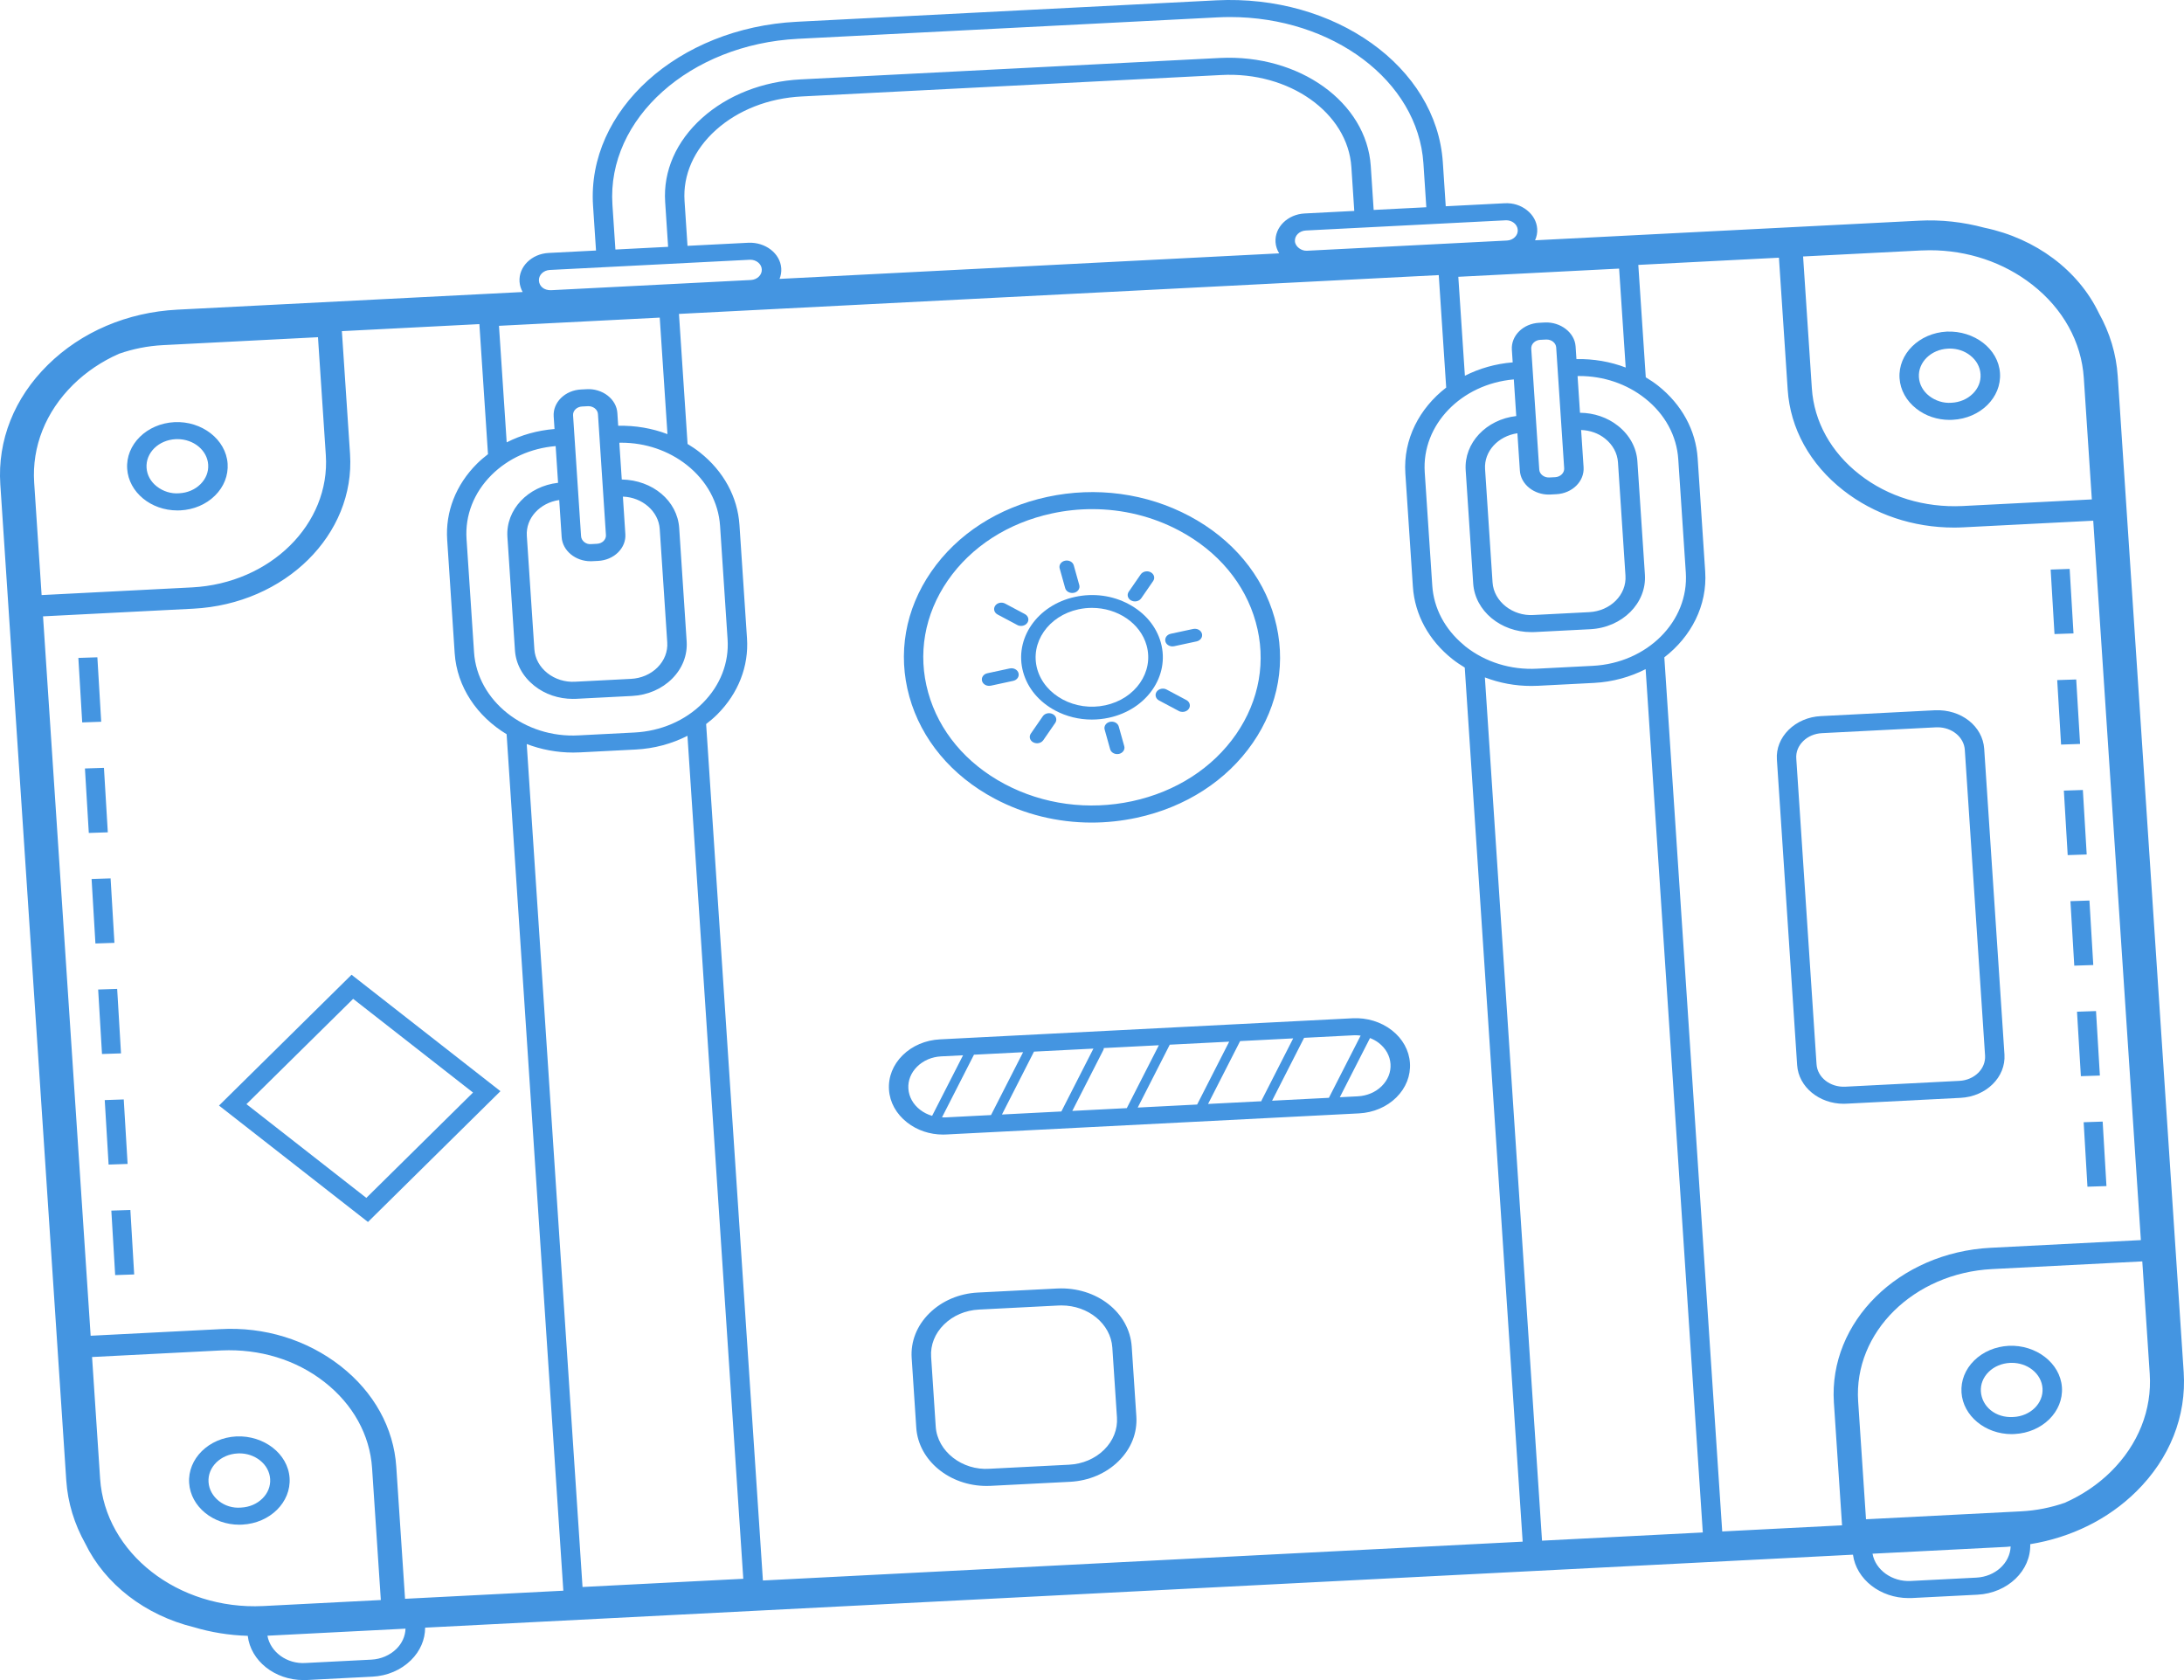 <svg width="91" height="70" viewBox="0 0 91 70" fill="none" xmlns="http://www.w3.org/2000/svg">
<path d="M90.987 57.171L88.239 15.674C88.178 14.747 87.907 13.858 87.453 13.046C86.6 11.271 84.835 9.935 82.683 9.488C81.806 9.252 80.885 9.145 79.952 9.195L63.961 10.012C64.028 9.861 64.062 9.7 64.05 9.534C64.03 9.233 63.877 8.956 63.619 8.754C63.362 8.553 63.044 8.449 62.687 8.469L60.239 8.594L60.118 6.761C59.854 2.789 55.627 -0.235 50.675 0.014L33.2 0.907C28.256 1.16 24.448 4.597 24.71 8.57L24.834 10.438L22.862 10.539C22.153 10.575 21.607 11.111 21.647 11.737C21.658 11.891 21.704 12.036 21.777 12.167L7.39 12.902C5.305 13.008 3.389 13.826 1.992 15.204C0.593 16.582 -0.108 18.35 0.013 20.18L2.761 61.678C2.824 62.621 3.104 63.507 3.55 64.306C4.376 66.008 6.049 67.301 8.081 67.798C8.791 68.01 9.543 68.134 10.323 68.157C10.446 69.202 11.451 70 12.644 70C12.69 70 12.735 69.999 12.782 69.998L15.516 69.858C16.137 69.827 16.707 69.582 17.124 69.172C17.507 68.793 17.713 68.316 17.714 67.816L77.207 64.776C77.347 65.804 78.344 66.584 79.525 66.584C79.569 66.584 79.615 66.583 79.662 66.582L82.395 66.443C83.656 66.377 84.627 65.439 84.593 64.338C86.292 64.061 87.834 63.305 89.008 62.147C90.407 60.77 91.108 59.002 90.987 57.171ZM64.251 64.192L61.87 28.224C62.475 28.456 63.128 28.58 63.8 28.58C63.896 28.58 63.993 28.578 64.089 28.573L66.411 28.454C67.197 28.413 67.927 28.206 68.568 27.88L70.95 63.85L64.251 64.192ZM10.964 66.916C7.43 67.089 4.378 64.714 4.171 61.606L3.836 56.54L9.231 56.265C10.821 56.195 12.33 56.651 13.517 57.58C14.706 58.509 15.411 59.783 15.503 61.167L15.868 66.665L10.964 66.916ZM16.877 66.614L16.512 61.116C16.406 59.495 15.581 58.004 14.191 56.917C12.799 55.83 11.024 55.271 9.173 55.379L3.777 55.654L1.793 25.68L8.054 25.361C11.877 25.164 14.806 22.273 14.585 18.914L14.245 13.797L19.974 13.504L20.333 18.923C20.172 19.048 20.015 19.179 19.87 19.324C18.995 20.2 18.554 21.326 18.633 22.494L18.945 27.216C19.04 28.631 19.883 29.849 21.109 30.591L23.472 66.276L16.877 66.614ZM6.79 14.38L13.249 14.05L13.576 18.965C13.766 21.836 11.261 24.306 7.995 24.474L1.734 24.794L1.424 20.109C1.325 18.61 1.9 17.162 3.045 16.031C3.594 15.49 4.242 15.057 4.954 14.741C5.534 14.538 6.151 14.413 6.79 14.38ZM28.644 30.658L30.97 65.78L24.272 66.122L21.947 31C22.543 31.227 23.196 31.355 23.878 31.355C23.973 31.355 24.068 31.353 24.164 31.348L26.487 31.229C27.259 31.19 27.992 30.99 28.644 30.658ZM29.278 29.295C28.544 30.029 27.535 30.463 26.439 30.52L24.115 30.639C21.864 30.767 19.886 29.202 19.752 27.176L19.439 22.454C19.374 21.474 19.742 20.529 20.477 19.794C21.174 19.097 22.119 18.674 23.152 18.586L23.253 20.116C22.002 20.256 21.068 21.236 21.142 22.37L21.456 27.092C21.493 27.664 21.782 28.189 22.262 28.572C22.709 28.928 23.277 29.119 23.871 29.119C23.918 29.119 23.965 29.118 24.014 29.116L26.337 28.997C26.983 28.964 27.575 28.708 28.005 28.278C28.434 27.849 28.648 27.298 28.611 26.726L28.3 22.001C28.223 20.866 27.199 20.004 25.907 19.978L25.805 18.447C25.831 18.446 25.855 18.445 25.881 18.445C26.892 18.445 27.857 18.772 28.622 19.378C29.448 20.033 29.939 20.934 30.003 21.914L30.316 26.636C30.381 27.616 30.013 28.56 29.278 29.295ZM24.609 23.384C24.632 23.384 24.656 23.384 24.679 23.382L24.922 23.37C25.244 23.353 25.54 23.227 25.754 23.015C25.968 22.802 26.076 22.531 26.056 22.249L25.954 20.692C26.755 20.717 27.441 21.301 27.489 22.043L27.802 26.765C27.828 27.148 27.683 27.52 27.397 27.807C27.111 28.094 26.717 28.263 26.29 28.285L23.967 28.404C23.546 28.43 23.126 28.298 22.806 28.043C22.482 27.785 22.291 27.433 22.265 27.049L21.951 22.328C21.902 21.586 22.496 20.949 23.301 20.833L23.403 22.386C23.443 22.947 23.977 23.384 24.609 23.384ZM23.878 17.306C23.871 17.214 23.907 17.123 23.978 17.053C24.048 16.984 24.147 16.942 24.252 16.937L24.495 16.924C24.502 16.924 24.509 16.924 24.518 16.924C24.616 16.924 24.707 16.955 24.782 17.012C24.862 17.075 24.909 17.16 24.915 17.253L25.247 22.289C25.254 22.382 25.218 22.471 25.149 22.541C25.079 22.61 24.98 22.652 24.875 22.657L24.632 22.67C24.419 22.694 24.225 22.535 24.211 22.342L23.878 17.306ZM25.758 17.74L25.724 17.214C25.707 16.93 25.562 16.671 25.321 16.483C25.079 16.293 24.75 16.196 24.449 16.216L24.208 16.228C23.885 16.244 23.59 16.371 23.374 16.583C23.16 16.795 23.052 17.066 23.07 17.349L23.105 17.875C22.394 17.932 21.718 18.123 21.112 18.431L20.791 13.575L27.489 13.233L27.811 18.088C27.17 17.844 26.476 17.724 25.758 17.74ZM29.422 30.167C29.585 30.042 29.742 29.91 29.887 29.765C30.762 28.889 31.203 27.763 31.125 26.594L30.811 21.873C30.734 20.704 30.148 19.631 29.162 18.85C28.999 18.72 28.826 18.606 28.649 18.498L28.29 13.079L59.948 11.462L60.258 16.148C59.14 17.011 58.464 18.305 58.556 19.719L58.87 24.44C58.947 25.609 59.533 26.682 60.519 27.463C60.682 27.592 60.854 27.706 61.031 27.814L63.444 64.233L31.788 65.851L29.422 30.167ZM66.364 27.742L64.042 27.861C62.951 27.92 61.885 27.587 61.06 26.934C61.03 26.911 61.004 26.884 60.975 26.86C60.973 26.855 60.97 26.851 60.967 26.846L60.968 26.854C60.199 26.205 59.74 25.34 59.678 24.398L59.364 19.676C59.233 17.7 60.887 15.998 63.076 15.808L63.177 17.335C61.928 17.476 60.995 18.456 61.07 19.59L61.383 24.311C61.46 25.453 62.53 26.337 63.8 26.337C63.846 26.337 63.892 26.336 63.94 26.335L66.264 26.216C67.596 26.147 68.615 25.129 68.538 23.945L68.225 19.223C68.188 18.652 67.9 18.126 67.419 17.744C66.977 17.392 66.413 17.202 65.833 17.198L65.732 15.669C65.756 15.668 65.78 15.667 65.804 15.667C66.816 15.667 67.781 15.994 68.546 16.6C69.373 17.254 69.864 18.155 69.928 19.136L70.242 23.858C70.376 25.884 68.636 27.626 66.364 27.742ZM65.174 19.512C65.185 19.705 65.018 19.87 64.798 19.882L64.555 19.894C64.448 19.899 64.35 19.869 64.269 19.806C64.189 19.744 64.141 19.659 64.136 19.566L63.802 14.529C63.79 14.336 63.959 14.171 64.177 14.159L64.42 14.147C64.428 14.147 64.436 14.147 64.444 14.147C64.653 14.147 64.828 14.291 64.841 14.475L65.174 19.512ZM64.531 20.606C64.555 20.606 64.581 20.606 64.604 20.604L64.847 20.591C65.51 20.558 66.02 20.055 65.983 19.47L65.88 17.916C66.25 17.93 66.598 18.05 66.875 18.272C67.199 18.529 67.39 18.881 67.416 19.265L67.728 23.986C67.781 24.779 67.103 25.46 66.215 25.505L63.892 25.624C63.032 25.679 62.242 25.062 62.19 24.269L61.878 19.547C61.828 18.805 62.422 18.168 63.225 18.052L63.328 19.606C63.345 19.889 63.489 20.148 63.73 20.337C63.955 20.511 64.237 20.606 64.531 20.606ZM65.685 14.962L65.65 14.433C65.609 13.85 65.019 13.409 64.373 13.436L64.13 13.449C63.466 13.482 62.957 13.985 62.994 14.569L63.029 15.098C62.306 15.157 61.632 15.353 61.037 15.656L60.763 11.533L67.463 11.191L67.737 15.313C67.093 15.067 66.395 14.947 65.685 14.962ZM69.347 27.388C70.465 26.526 71.142 25.231 71.05 23.817L70.736 19.095C70.659 17.927 70.073 16.854 69.089 16.072C68.925 15.943 68.752 15.828 68.574 15.721L68.263 11.037L74.122 10.737L74.487 16.233C74.592 17.854 75.417 19.345 76.808 20.432C78.095 21.439 79.718 21.981 81.416 21.981C81.55 21.981 81.688 21.978 81.826 21.97L87.218 21.695L89.203 51.669L82.945 51.989C79.12 52.186 76.191 55.077 76.412 58.436L76.752 63.553L71.759 63.808L69.347 27.388ZM80.03 10.436C80.157 10.43 80.283 10.426 80.409 10.426C81.98 10.426 83.483 10.928 84.675 11.86C85.962 12.866 86.726 14.246 86.825 15.744L87.16 20.808L81.766 21.084C80.183 21.158 78.667 20.698 77.48 19.768C76.291 18.84 75.586 17.566 75.494 16.182L75.129 10.686L80.03 10.436ZM86.032 62.614C85.455 62.814 84.843 62.938 84.208 62.97L77.75 63.3L77.423 58.385C77.233 55.514 79.738 53.044 83.005 52.876L89.262 52.556L89.572 57.241C89.671 58.74 89.095 60.188 87.951 61.319C87.399 61.863 86.747 62.297 86.032 62.614ZM62.733 9.179C62.743 9.178 62.753 9.178 62.761 9.178C62.878 9.178 62.991 9.216 63.08 9.286C63.175 9.361 63.232 9.464 63.239 9.577C63.248 9.689 63.205 9.796 63.12 9.88C63.034 9.966 62.917 10.016 62.788 10.022L54.461 10.447C54.233 10.463 53.97 10.284 53.955 10.051C53.939 9.818 54.142 9.618 54.407 9.604L62.733 9.179ZM25.518 8.529C25.281 4.947 28.75 1.846 33.247 1.617L50.722 0.724C50.899 0.715 51.076 0.71 51.25 0.71C55.516 0.71 59.08 3.362 59.309 6.802L59.43 8.635L57.236 8.747L57.115 6.914C56.938 4.267 54.146 2.253 50.835 2.415L33.36 3.308C31.777 3.39 30.317 3.961 29.251 4.919C28.174 5.886 27.629 7.128 27.715 8.416L27.838 10.284L25.642 10.397L25.518 8.529ZM22.576 11.389C22.662 11.305 22.779 11.255 22.908 11.248L31.233 10.823C31.243 10.822 31.253 10.822 31.262 10.822C31.516 10.822 31.727 10.997 31.741 11.219C31.748 11.331 31.706 11.44 31.62 11.524C31.534 11.609 31.417 11.659 31.289 11.666L22.963 12.091C22.661 12.1 22.471 11.925 22.455 11.694C22.448 11.582 22.491 11.474 22.576 11.389ZM31.188 10.114L28.646 10.243L28.523 8.375C28.45 7.29 28.914 6.239 29.829 5.417C30.754 4.586 32.024 4.089 33.407 4.019L50.882 3.126C53.721 2.971 56.156 4.7 56.307 6.957L56.428 8.788L54.361 8.894C53.652 8.93 53.107 9.468 53.147 10.091C53.158 10.26 53.214 10.416 53.299 10.556L32.481 11.62C32.537 11.48 32.562 11.331 32.552 11.179C32.509 10.556 31.893 10.086 31.188 10.114ZM16.518 68.7C16.245 68.968 15.872 69.129 15.467 69.149L12.734 69.288C11.957 69.342 11.264 68.829 11.143 68.152L16.897 67.858C16.885 68.168 16.757 68.463 16.518 68.7ZM82.347 65.732L79.614 65.871C78.838 65.913 78.141 65.41 78.022 64.735L83.61 64.45C83.666 64.447 83.721 64.438 83.777 64.434C83.752 65.119 83.141 65.692 82.347 65.732Z" fill="#4495E1"/>
<path d="M7.388 21.267C7.431 21.267 7.471 21.266 7.513 21.265C8.072 21.236 8.585 21.018 8.957 20.65C9.33 20.283 9.515 19.81 9.484 19.319C9.415 18.305 8.403 17.532 7.269 17.589C6.115 17.648 5.232 18.52 5.299 19.533C5.365 20.51 6.289 21.267 7.388 21.267ZM6.429 18.674C6.658 18.45 6.973 18.316 7.316 18.298C7.341 18.296 7.366 18.296 7.391 18.296C8.068 18.296 8.636 18.761 8.674 19.36C8.694 19.661 8.579 19.951 8.35 20.176C8.122 20.402 7.807 20.535 7.464 20.552C7.129 20.581 6.792 20.47 6.535 20.269C6.278 20.069 6.127 19.793 6.107 19.491C6.087 19.19 6.202 18.9 6.429 18.674Z" fill="#4495E1"/>
<path d="M79.848 17.028C80.234 17.332 80.724 17.495 81.237 17.495C81.278 17.495 81.319 17.493 81.362 17.491C82.517 17.432 83.4 16.559 83.333 15.546C83.265 14.532 82.264 13.772 81.118 13.816C79.965 13.875 79.081 14.748 79.148 15.761C79.181 16.251 79.43 16.701 79.848 17.028ZM81.164 14.526C81.189 14.523 81.215 14.523 81.241 14.523C81.556 14.523 81.857 14.623 82.093 14.81C82.351 15.011 82.503 15.288 82.522 15.589C82.543 15.89 82.427 16.181 82.198 16.405C81.97 16.63 81.655 16.764 81.312 16.781C80.978 16.808 80.641 16.698 80.384 16.498C80.126 16.297 79.975 16.02 79.955 15.719C79.913 15.097 80.456 14.562 81.164 14.526Z" fill="#4495E1"/>
<path d="M9.851 59.848C8.697 59.907 7.814 60.78 7.881 61.793C7.947 62.77 8.871 63.527 9.972 63.527C10.012 63.527 10.052 63.526 10.095 63.523C11.249 63.464 12.133 62.591 12.066 61.578C11.997 60.565 10.991 59.799 9.851 59.848ZM10.932 62.437C10.704 62.662 10.389 62.796 10.046 62.813C9.347 62.877 8.729 62.374 8.689 61.751C8.647 61.13 9.19 60.594 9.898 60.558C9.923 60.555 9.949 60.555 9.975 60.555C10.29 60.555 10.59 60.656 10.827 60.842C11.085 61.043 11.236 61.32 11.256 61.621C11.276 61.922 11.161 62.213 10.932 62.437Z" fill="#4495E1"/>
<path d="M83.7 56.073C83.141 56.102 82.628 56.32 82.256 56.687C81.883 57.055 81.698 57.527 81.729 58.019C81.795 58.995 82.721 59.753 83.821 59.753C83.861 59.753 83.904 59.752 83.944 59.748C85.097 59.689 85.981 58.816 85.914 57.803C85.845 56.789 84.832 56.022 83.7 56.073ZM83.896 59.039C83.145 59.09 82.577 58.599 82.537 57.977C82.517 57.677 82.632 57.387 82.861 57.161C83.089 56.936 83.405 56.803 83.747 56.785C83.773 56.783 83.799 56.783 83.824 56.783C84.14 56.783 84.441 56.883 84.676 57.067C84.933 57.268 85.085 57.544 85.105 57.846C85.146 58.468 84.604 59.003 83.896 59.039Z" fill="#4495E1"/>
<path d="M4.882 41.202L4.09 41.228L4.25 43.915L5.042 43.889L4.882 41.202Z" fill="#4495E1"/>
<path d="M4.331 31.992L3.539 32.018L3.7 34.705L4.492 34.679L4.331 31.992Z" fill="#4495E1"/>
<path d="M4.608 36.597L3.816 36.623L3.976 39.31L4.768 39.284L4.608 36.597Z" fill="#4495E1"/>
<path d="M4.639 50.44L4.799 53.127L5.591 53.1L5.432 50.414L4.639 50.44Z" fill="#4495E1"/>
<path d="M4.057 27.386L3.265 27.412L3.425 30.099L4.217 30.072L4.057 27.386Z" fill="#4495E1"/>
<path d="M5.156 45.808L4.364 45.835L4.525 48.522L5.317 48.495L5.156 45.808Z" fill="#4495E1"/>
<path d="M86.428 40.234L87.22 40.208L87.06 37.521L86.268 37.547L86.428 40.234Z" fill="#4495E1"/>
<path d="M86.703 44.839L87.495 44.813L87.334 42.126L86.542 42.153L86.703 44.839Z" fill="#4495E1"/>
<path d="M86.154 35.628L86.946 35.602L86.786 32.915L85.994 32.941L86.154 35.628Z" fill="#4495E1"/>
<path d="M86.396 26.391L86.236 23.704L85.444 23.731L85.604 26.418L86.396 26.391Z" fill="#4495E1"/>
<path d="M85.878 31.023L86.67 30.996L86.509 28.31L85.717 28.336L85.878 31.023Z" fill="#4495E1"/>
<path d="M86.977 49.444L87.769 49.418L87.611 46.731L86.819 46.758L86.977 49.444Z" fill="#4495E1"/>
<path d="M57.993 42.926C57.539 42.572 56.951 42.396 56.36 42.426L39.165 43.305C38.564 43.336 38.012 43.57 37.609 43.968C37.208 44.365 37.007 44.874 37.041 45.401C37.075 45.929 37.344 46.414 37.796 46.767C38.214 47.095 38.742 47.272 39.295 47.272C39.339 47.272 39.383 47.27 39.429 47.268L56.624 46.389C57.225 46.358 57.777 46.123 58.18 45.726C58.581 45.328 58.782 44.819 58.748 44.292C58.713 43.765 58.445 43.279 57.993 42.926ZM56.407 43.135C56.435 43.133 56.464 43.133 56.492 43.133C56.56 43.133 56.627 43.141 56.693 43.149L55.371 45.74L53.003 45.861L54.338 43.241L56.407 43.135ZM47.405 46.147L48.74 43.527L51.216 43.401L49.881 46.02L47.405 46.147ZM44.679 46.286L45.975 43.745C45.988 43.719 45.992 43.694 45.991 43.667L48.286 43.55L46.95 46.17L44.679 46.286ZM41.748 46.436L43.083 43.816L45.559 43.69L44.224 46.309L41.748 46.436ZM51.672 43.377L53.883 43.264L52.569 45.842C52.562 45.855 52.561 45.869 52.558 45.883L50.336 45.996L51.672 43.377ZM37.849 45.359C37.827 45.022 37.956 44.696 38.214 44.441C38.473 44.185 38.827 44.034 39.212 44.014L40.127 43.968L38.838 46.492C38.655 46.438 38.484 46.353 38.334 46.236C38.043 46.009 37.872 45.698 37.849 45.359ZM39.38 46.557C39.337 46.559 39.294 46.553 39.251 46.552L40.582 43.944L42.629 43.84L41.293 46.459L39.38 46.557ZM57.573 45.252C57.315 45.507 56.961 45.658 56.575 45.678L55.826 45.716L57.084 43.25C57.216 43.303 57.342 43.369 57.453 43.456C57.744 43.683 57.916 43.994 57.938 44.333C57.96 44.67 57.831 44.996 57.573 45.252Z" fill="#4495E1"/>
<path d="M76.935 45.985L81.69 45.742C82.761 45.687 83.58 44.877 83.519 43.937L82.675 31.2C82.612 30.26 81.72 29.544 80.62 29.593L75.865 29.837C75.349 29.863 74.874 30.067 74.527 30.408C74.181 30.751 74.007 31.188 74.037 31.642L74.881 44.379C74.941 45.287 75.798 45.989 76.822 45.989C76.858 45.989 76.897 45.989 76.935 45.985ZM75.689 44.339L74.845 31.601C74.826 31.336 74.928 31.08 75.13 30.881C75.333 30.68 75.61 30.563 75.913 30.547L80.667 30.304C80.69 30.303 80.711 30.303 80.734 30.303C81.331 30.303 81.833 30.713 81.867 31.242L82.711 43.979C82.747 44.528 82.269 45.002 81.643 45.034L76.888 45.277C76.255 45.309 75.724 44.888 75.689 44.339Z" fill="#4495E1"/>
<path d="M14.648 40.613L9.125 46.063L15.332 50.914L20.852 45.464L14.648 40.613ZM15.264 49.91L10.269 46.004L14.715 41.617L19.709 45.521L15.264 49.91Z" fill="#4495E1"/>
<path d="M47.155 56.107C47.059 54.689 45.696 53.609 44.056 53.685L40.743 53.854C39.964 53.894 39.248 54.2 38.725 54.715C38.203 55.229 37.942 55.89 37.986 56.575L38.178 59.486C38.27 60.852 39.566 61.912 41.106 61.912C41.163 61.912 41.22 61.911 41.277 61.908L44.59 61.739C45.369 61.697 46.086 61.393 46.608 60.877C47.131 60.364 47.392 59.703 47.348 59.018L47.155 56.107ZM46.005 60.404C45.628 60.777 45.108 60.998 44.544 61.027L41.232 61.196C40.09 61.276 39.058 60.47 38.989 59.443L38.797 56.532C38.764 56.038 38.954 55.559 39.332 55.187C39.709 54.813 40.228 54.591 40.792 54.563L44.105 54.394C44.146 54.392 44.189 54.391 44.229 54.391C45.344 54.391 46.281 55.158 46.347 56.147L46.54 59.058C46.573 59.552 46.383 60.031 46.005 60.404Z" fill="#4495E1"/>
<path d="M41.437 33.272C42.678 33.933 44.071 34.273 45.485 34.273C46.11 34.273 46.741 34.205 47.363 34.072C49.396 33.634 51.113 32.527 52.198 30.955C53.284 29.383 53.606 27.535 53.108 25.749C52.61 23.964 51.351 22.456 49.562 21.503C47.772 20.55 45.666 20.265 43.635 20.704C41.603 21.142 39.886 22.247 38.801 23.82C37.715 25.392 37.392 27.24 37.89 29.025C38.388 30.811 39.647 32.319 41.437 33.272ZM39.49 24.188C40.464 22.778 42.004 21.786 43.825 21.394C44.385 21.272 44.95 21.213 45.511 21.213C46.78 21.213 48.029 21.518 49.14 22.111C50.746 22.966 51.877 24.317 52.322 25.919C52.77 27.52 52.48 29.177 51.507 30.588C50.533 31.998 48.993 32.99 47.172 33.382C45.349 33.773 43.463 33.52 41.857 32.665C40.251 31.81 39.121 30.459 38.675 28.857C38.227 27.256 38.517 25.599 39.49 24.188Z" fill="#4495E1"/>
<path d="M42.632 28.005C42.819 28.677 43.294 29.245 43.969 29.605C44.436 29.853 44.96 29.981 45.494 29.981C45.729 29.981 45.966 29.956 46.202 29.905C47.783 29.564 48.754 28.158 48.367 26.77C48.18 26.098 47.705 25.53 47.029 25.17C46.358 24.811 45.568 24.702 44.797 24.869C43.216 25.209 42.245 26.616 42.632 28.005ZM44.94 25.386C45.127 25.346 45.314 25.327 45.499 25.327C46.554 25.327 47.515 25.957 47.776 26.895C48.083 27.998 47.31 29.117 46.054 29.386C44.807 29.656 43.528 28.98 43.218 27.877C42.911 26.774 43.684 25.655 44.94 25.386Z" fill="#4495E1"/>
<path d="M44.382 24.503C44.415 24.625 44.539 24.706 44.676 24.706C44.7 24.706 44.724 24.704 44.749 24.699C44.911 24.664 45.01 24.52 44.97 24.377L44.741 23.558C44.702 23.415 44.544 23.327 44.375 23.362C44.212 23.397 44.113 23.541 44.153 23.684L44.382 24.503Z" fill="#4495E1"/>
<path d="M46.615 30.27C46.575 30.128 46.417 30.041 46.249 30.075C46.086 30.11 45.987 30.254 46.027 30.397L46.256 31.216C46.289 31.337 46.413 31.419 46.55 31.419C46.573 31.419 46.597 31.416 46.623 31.412C46.785 31.376 46.884 31.232 46.844 31.089L46.615 30.27Z" fill="#4495E1"/>
<path d="M48.853 26.932C48.878 26.932 48.901 26.928 48.926 26.924L49.858 26.724C50.021 26.688 50.12 26.544 50.08 26.401C50.04 26.258 49.881 26.173 49.713 26.206L48.781 26.406C48.618 26.441 48.52 26.586 48.559 26.729C48.592 26.85 48.716 26.932 48.853 26.932Z" fill="#4495E1"/>
<path d="M41.213 28.576C41.236 28.576 41.26 28.574 41.286 28.569L42.216 28.368C42.379 28.333 42.478 28.189 42.438 28.046C42.398 27.903 42.239 27.817 42.071 27.851L41.14 28.051C40.977 28.086 40.879 28.23 40.919 28.373C40.952 28.495 41.076 28.576 41.213 28.576Z" fill="#4495E1"/>
<path d="M48.194 28.82C48.107 28.946 48.151 29.109 48.295 29.186L49.116 29.623C49.165 29.65 49.219 29.662 49.273 29.662C49.374 29.662 49.476 29.617 49.533 29.534C49.62 29.408 49.576 29.245 49.432 29.168L48.611 28.731C48.471 28.654 48.283 28.693 48.194 28.82Z" fill="#4495E1"/>
<path d="M41.567 25.604L42.388 26.041C42.436 26.068 42.49 26.08 42.545 26.08C42.646 26.08 42.747 26.035 42.804 25.952C42.892 25.826 42.847 25.663 42.703 25.586L41.882 25.149C41.741 25.073 41.554 25.11 41.466 25.238C41.379 25.364 41.423 25.527 41.567 25.604Z" fill="#4495E1"/>
<path d="M43.866 29.754C43.725 29.679 43.538 29.715 43.45 29.843L42.952 30.564C42.864 30.691 42.909 30.854 43.053 30.93C43.101 30.956 43.156 30.969 43.21 30.969C43.311 30.969 43.413 30.924 43.47 30.841L43.968 30.12C44.055 29.993 44.011 29.83 43.866 29.754Z" fill="#4495E1"/>
<path d="M47.132 25.02C47.181 25.046 47.235 25.058 47.289 25.058C47.392 25.058 47.492 25.013 47.549 24.931L48.047 24.21C48.134 24.083 48.09 23.92 47.946 23.843C47.806 23.767 47.617 23.806 47.529 23.933L47.031 24.654C46.944 24.78 46.988 24.943 47.132 25.02Z" fill="#4495E1"/>
</svg>
